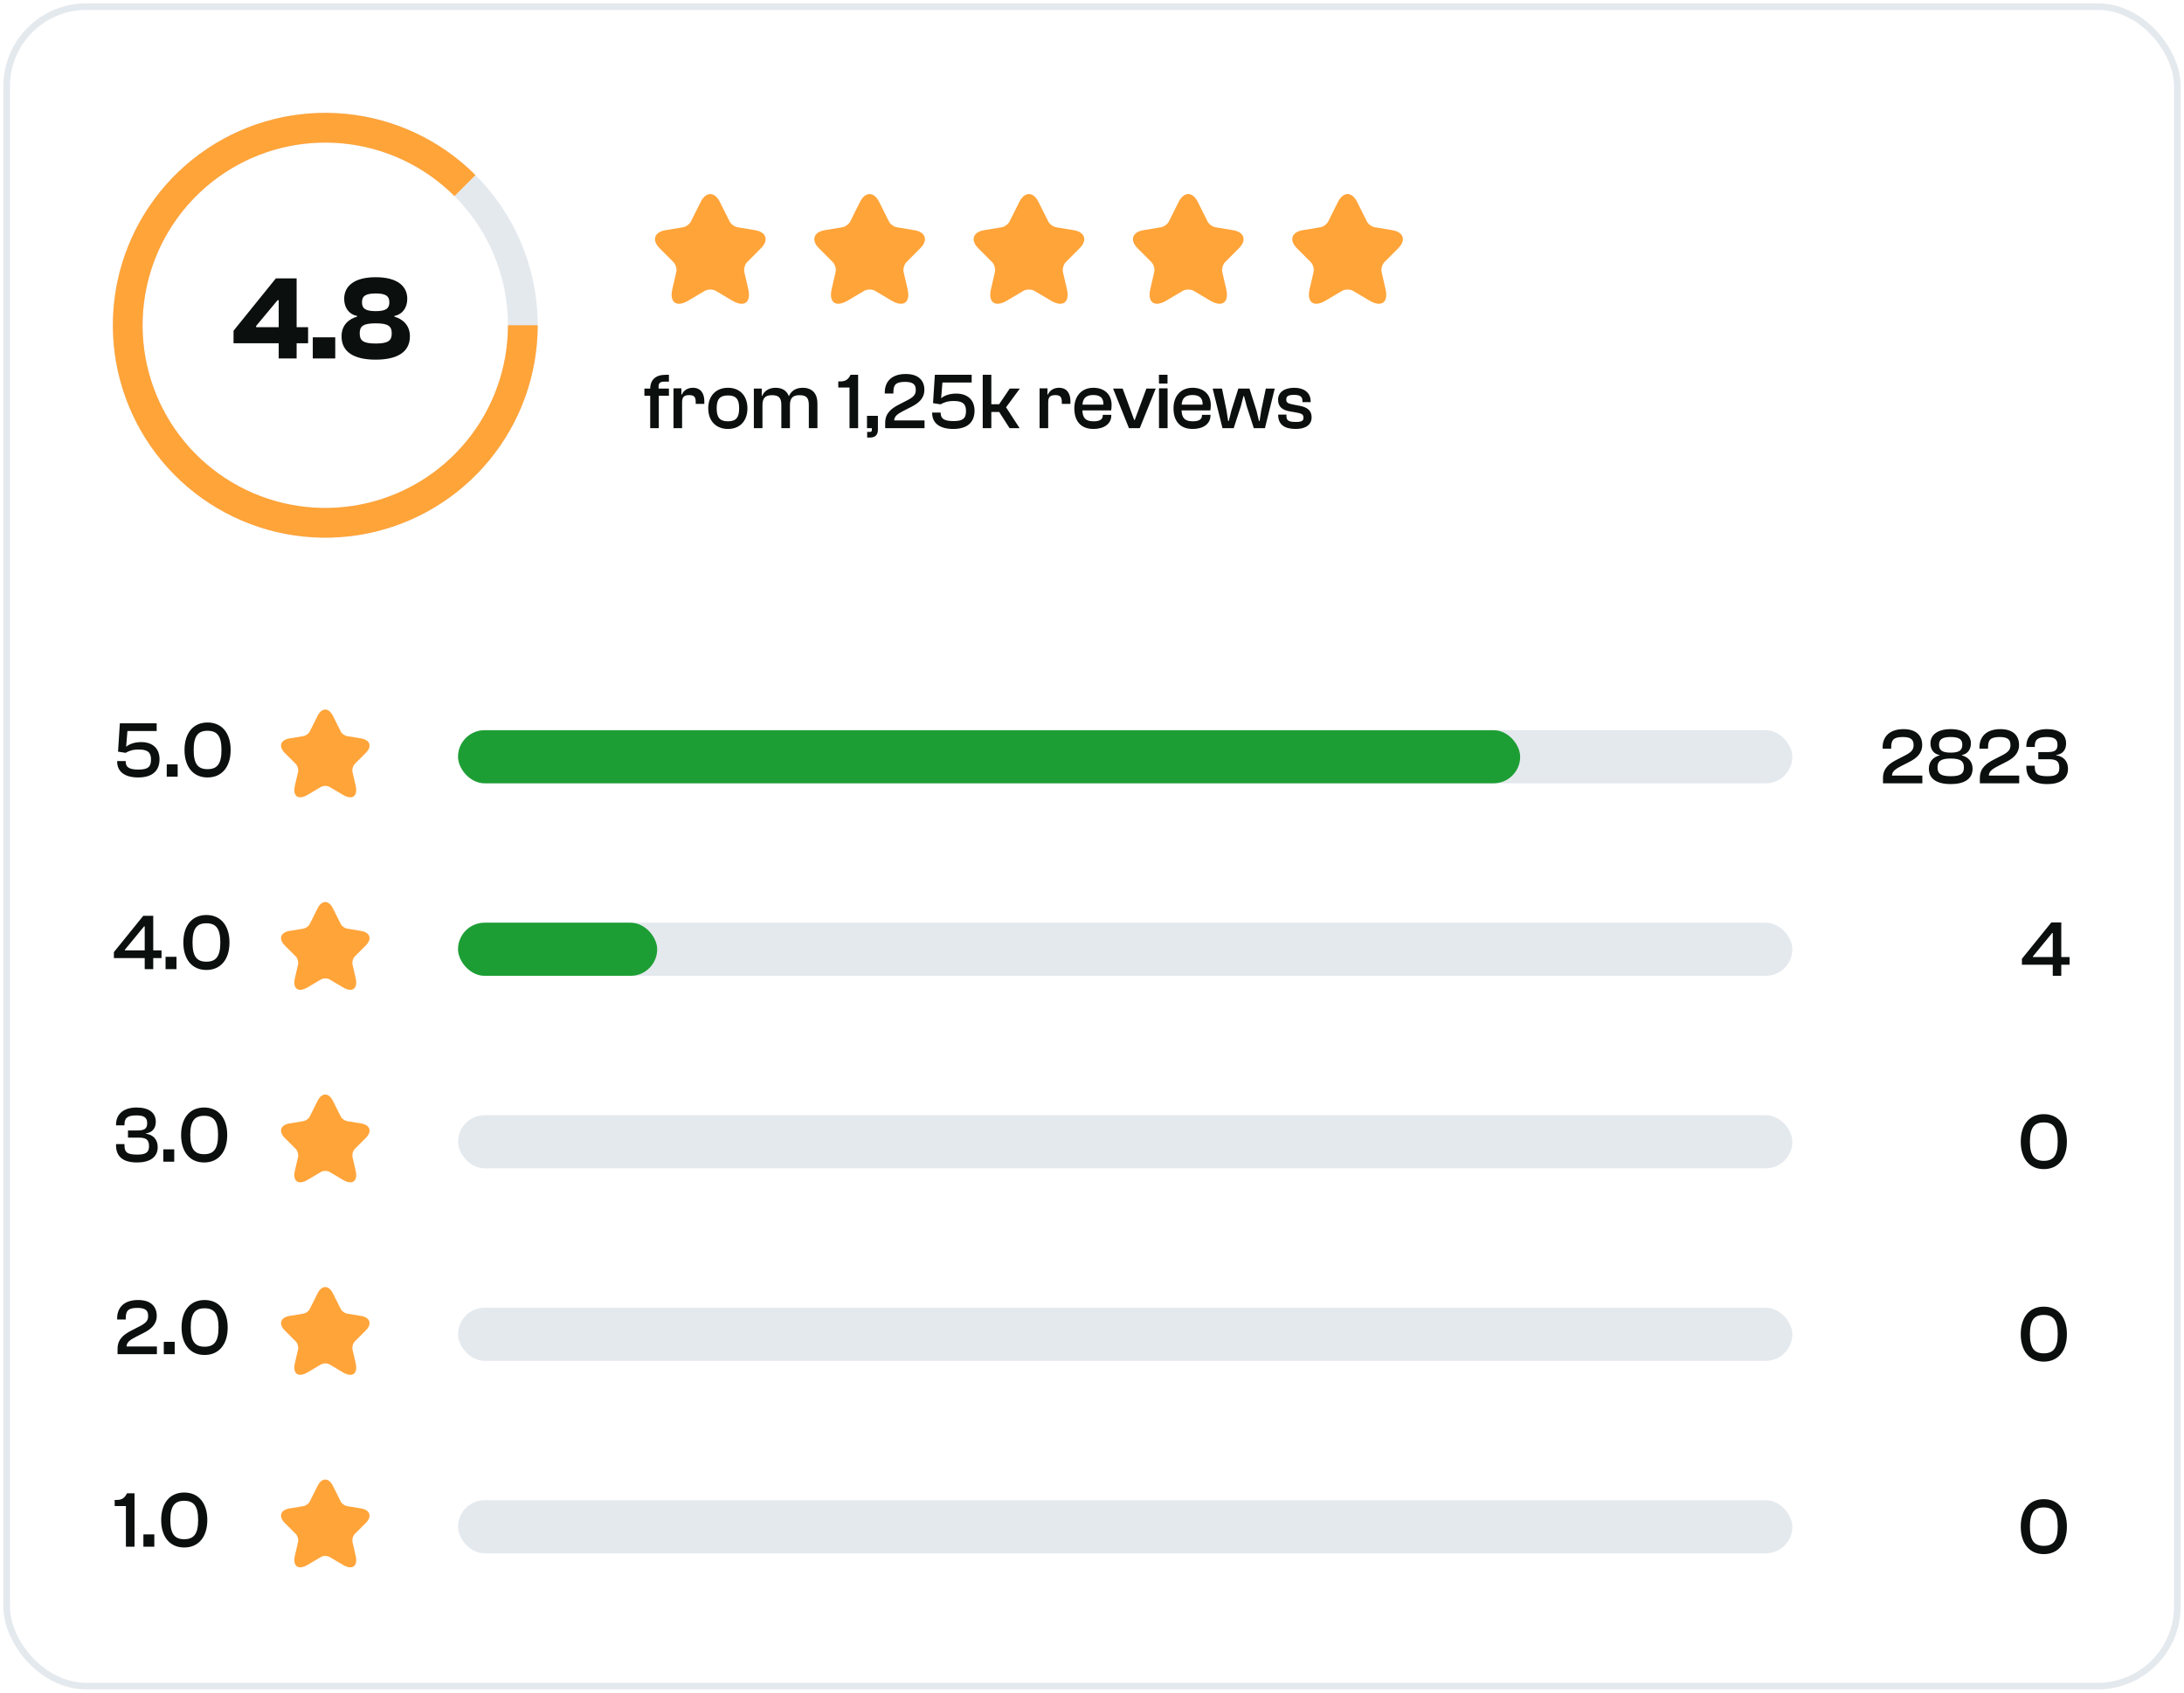 <svg width="329" height="255" viewBox="0 0 329 255" fill="none" xmlns="http://www.w3.org/2000/svg">
<rect x="1" y="1" width="327" height="253" rx="12" stroke="#E4E9EE"/>
<path d="M81 49C81 66.673 66.673 81 49 81C31.327 81 17 66.673 17 49C17 31.327 31.327 17 49 17C66.673 17 81 31.327 81 49ZM21.48 49C21.48 64.199 33.801 76.52 49 76.52C64.199 76.52 76.52 64.199 76.52 49C76.52 33.801 64.199 21.48 49 21.48C33.801 21.48 21.48 33.801 21.48 49Z" fill="#E4E9EE"/>
<path d="M81 49C81 56.403 78.433 63.578 73.736 69.301C69.04 75.023 62.504 78.941 55.243 80.385C47.982 81.829 40.444 80.711 33.915 77.222C27.386 73.732 22.269 68.086 19.436 61.246C16.603 54.406 16.229 46.795 18.378 39.711C20.527 32.626 25.066 26.506 31.222 22.393C37.377 18.28 44.769 16.428 52.136 17.154C59.504 17.88 66.392 21.138 71.627 26.373L68.46 29.54C63.958 25.038 58.034 22.237 51.697 21.613C45.361 20.988 39.005 22.581 33.711 26.118C28.417 29.655 24.513 34.919 22.665 41.011C20.817 47.104 21.138 53.649 23.575 59.531C26.011 65.414 30.412 70.269 36.027 73.27C41.642 76.272 48.124 77.233 54.369 75.991C60.613 74.749 66.234 71.38 70.273 66.459C74.312 61.537 76.52 55.367 76.52 49H81Z" fill="#FFA439"/>
<path d="M44.684 54V51.714H46.412V49.284H44.684V41.94H41.552L35.18 49.824V51.714H41.984V54H44.684ZM38.582 49.284V49.104L41.822 45.216H41.984V49.284H38.582ZM50.502 54V50.814H47.118V54H50.502ZM56.582 54.18C59.858 54.18 61.748 53.028 61.748 50.67C61.748 48.906 60.578 48.042 59.408 47.7V47.592C60.542 47.394 61.352 46.44 61.352 45.018C61.352 43.11 59.858 41.76 56.6 41.76C53.342 41.76 51.848 43.11 51.848 45.018C51.848 46.44 52.658 47.394 53.792 47.592V47.7C52.604 48.042 51.452 48.906 51.452 50.67C51.452 53.028 53.324 54.18 56.582 54.18ZM56.6 46.872C55.034 46.872 54.53 46.458 54.53 45.54C54.53 44.622 55.034 44.208 56.6 44.208C58.148 44.208 58.652 44.622 58.652 45.54C58.652 46.458 58.148 46.872 56.6 46.872ZM56.6 51.75C54.638 51.75 54.188 51.264 54.188 50.22C54.188 49.176 54.638 48.708 56.6 48.708C58.544 48.708 59.012 49.176 59.012 50.22C59.012 51.264 58.544 51.75 56.6 51.75Z" fill="#0B0F0E"/>
<path d="M108.442 30.425L109.909 33.358C110.109 33.767 110.642 34.158 111.092 34.233L113.75 34.675C115.45 34.958 115.85 36.192 114.625 37.408L112.559 39.475C112.209 39.825 112.017 40.5 112.125 40.983L112.717 43.542C113.184 45.567 112.109 46.35 110.317 45.292L107.825 43.817C107.375 43.55 106.634 43.55 106.175 43.817L103.684 45.292C101.9 46.35 100.817 45.559 101.284 43.542L101.875 40.983C101.984 40.5 101.792 39.825 101.442 39.475L99.375 37.408C98.159 36.192 98.55 34.958 100.25 34.675L102.909 34.233C103.35 34.158 103.884 33.767 104.084 33.358L105.55 30.425C106.35 28.833 107.65 28.833 108.442 30.425Z" fill="#FFA439"/>
<path d="M132.442 30.425L133.909 33.358C134.109 33.767 134.642 34.158 135.092 34.233L137.75 34.675C139.45 34.958 139.85 36.192 138.625 37.408L136.559 39.475C136.209 39.825 136.017 40.5 136.125 40.983L136.717 43.542C137.184 45.567 136.109 46.35 134.317 45.292L131.825 43.817C131.375 43.55 130.634 43.55 130.175 43.817L127.684 45.292C125.9 46.35 124.817 45.559 125.284 43.542L125.875 40.983C125.984 40.5 125.792 39.825 125.442 39.475L123.375 37.408C122.159 36.192 122.55 34.958 124.25 34.675L126.909 34.233C127.35 34.158 127.884 33.767 128.084 33.358L129.55 30.425C130.35 28.833 131.65 28.833 132.442 30.425Z" fill="#FFA439"/>
<path d="M156.442 30.425L157.909 33.358C158.109 33.767 158.642 34.158 159.092 34.233L161.75 34.675C163.45 34.958 163.85 36.192 162.625 37.408L160.559 39.475C160.209 39.825 160.017 40.5 160.125 40.983L160.717 43.542C161.184 45.567 160.109 46.35 158.317 45.292L155.825 43.817C155.375 43.55 154.634 43.55 154.175 43.817L151.684 45.292C149.9 46.35 148.817 45.559 149.284 43.542L149.875 40.983C149.984 40.5 149.792 39.825 149.442 39.475L147.375 37.408C146.159 36.192 146.55 34.958 148.25 34.675L150.909 34.233C151.35 34.158 151.884 33.767 152.084 33.358L153.55 30.425C154.35 28.833 155.65 28.833 156.442 30.425Z" fill="#FFA439"/>
<path d="M180.442 30.425L181.909 33.358C182.109 33.767 182.642 34.158 183.092 34.233L185.75 34.675C187.45 34.958 187.85 36.192 186.625 37.408L184.559 39.475C184.209 39.825 184.017 40.5 184.125 40.983L184.717 43.542C185.184 45.567 184.109 46.35 182.317 45.292L179.825 43.817C179.375 43.55 178.634 43.55 178.175 43.817L175.684 45.292C173.9 46.35 172.817 45.559 173.284 43.542L173.875 40.983C173.984 40.5 173.792 39.825 173.442 39.475L171.375 37.408C170.159 36.192 170.55 34.958 172.25 34.675L174.909 34.233C175.35 34.158 175.884 33.767 176.084 33.358L177.55 30.425C178.35 28.833 179.65 28.833 180.442 30.425Z" fill="#FFA439"/>
<path d="M204.442 30.425L205.909 33.358C206.109 33.767 206.642 34.158 207.092 34.233L209.75 34.675C211.45 34.958 211.85 36.192 210.625 37.408L208.559 39.475C208.209 39.825 208.017 40.5 208.125 40.983L208.717 43.542C209.184 45.567 208.109 46.35 206.317 45.292L203.825 43.817C203.375 43.55 202.634 43.55 202.175 43.817L199.684 45.292C197.9 46.35 196.817 45.559 197.284 43.542L197.875 40.983C197.984 40.5 197.792 39.825 197.442 39.475L195.375 37.408C194.159 36.192 194.55 34.958 196.25 34.675L198.909 34.233C199.35 34.158 199.884 33.767 200.084 33.358L201.55 30.425C202.35 28.833 203.65 28.833 204.442 30.425Z" fill="#FFA439"/>
<path d="M99.244 64.5V59.616H100.768V58.536H99.208V58.212C99.208 57.708 99.472 57.492 100.048 57.492H100.768V56.46H100.288C98.776 56.46 97.972 57.192 97.948 58.536H97.072V59.616H97.948V64.5H99.244ZM102.752 64.5V60.612C102.752 59.82 103.04 59.52 103.82 59.52C104.576 59.52 104.804 59.808 104.804 60.6V60.84H106.1V60.444C106.1 59.328 105.62 58.416 104.372 58.416C103.496 58.416 102.944 58.896 102.704 59.448H102.644V58.5H101.456V64.5H102.752ZM109.665 64.62C111.489 64.62 112.593 63.372 112.593 61.512C112.593 59.664 111.489 58.416 109.665 58.416C107.829 58.416 106.689 59.664 106.689 61.512C106.689 63.372 107.829 64.62 109.665 64.62ZM109.665 63.468C108.405 63.468 107.961 62.856 107.961 61.512C107.961 60.18 108.405 59.568 109.665 59.568C110.913 59.568 111.345 60.18 111.345 61.512C111.345 62.856 110.913 63.468 109.665 63.468ZM114.858 64.5V61.02C114.858 59.94 115.314 59.532 116.298 59.532C117.378 59.532 117.702 59.976 117.702 61.044V64.5H118.998V61.032C118.998 59.94 119.454 59.532 120.438 59.532C121.518 59.532 121.842 59.976 121.842 61.044V64.5H123.138V60.756C123.138 59.4 122.454 58.416 120.918 58.416C119.742 58.416 119.13 59.028 118.854 59.652H118.818C118.53 58.896 117.882 58.416 116.838 58.416C115.698 58.416 115.074 59.016 114.798 59.652H114.75V58.536H113.562V64.5H114.858ZM129.268 64.5V56.46H128.128C127.792 57.18 127.348 57.456 126.592 57.456H126.28V58.38H127.972V64.5H129.268ZM131.062 65.916C131.818 65.916 132.25 65.532 132.25 64.728V62.64H130.606V64.5H131.338V64.752C131.338 65.016 131.23 65.064 131.026 65.064H130.63V65.916H131.062ZM139.273 64.5V63.336H134.701C134.701 62.676 135.325 62.292 136.141 61.872L137.317 61.272C138.349 60.744 139.249 60.036 139.249 58.716C139.249 57.384 138.421 56.34 136.441 56.34C134.221 56.34 133.285 57.588 133.285 59.088V59.28H134.581V59.112C134.581 58.008 134.881 57.528 136.345 57.528C137.677 57.528 137.953 58.02 137.953 58.764C137.953 59.448 137.605 59.808 136.741 60.264L135.505 60.9C134.377 61.476 133.345 62.172 133.345 63.696V64.5H139.273ZM143.589 64.62C145.809 64.62 146.805 63.54 146.805 61.872C146.805 60.252 145.761 59.292 144.045 59.292C142.989 59.292 142.233 59.616 141.813 59.964H141.777L141.969 57.624H146.373V56.46H140.829L140.553 60.732L141.693 60.912C142.089 60.684 142.665 60.408 143.649 60.408C145.005 60.408 145.521 60.828 145.521 61.908C145.521 63.036 145.053 63.432 143.637 63.432C142.305 63.432 141.705 63.12 141.705 62.22V62.148H140.421V62.22C140.421 63.696 141.501 64.62 143.589 64.62ZM149.334 64.5V62.064H150.522L152.082 64.5H153.594L151.554 61.356L153.63 58.536H152.106L150.51 60.9H149.334V56.46H148.038V64.5H149.334ZM157.901 64.5V60.612C157.901 59.82 158.189 59.52 158.969 59.52C159.725 59.52 159.953 59.808 159.953 60.6V60.84H161.249V60.444C161.249 59.328 160.769 58.416 159.521 58.416C158.645 58.416 158.093 58.896 157.853 59.448H157.793V58.5H156.605V64.5H157.901ZM164.729 64.62C166.337 64.62 167.405 63.828 167.405 62.604V62.496H166.121V62.592C166.121 63.132 165.737 63.468 164.741 63.468C163.493 63.468 163.097 62.916 163.049 61.824H167.381C167.417 61.644 167.453 61.32 167.453 61.008C167.453 59.376 166.325 58.416 164.717 58.416C162.941 58.416 161.837 59.664 161.837 61.512C161.837 63.372 162.761 64.62 164.729 64.62ZM164.693 59.508C165.713 59.508 166.265 59.94 166.217 60.96H163.061C163.133 60.036 163.565 59.508 164.693 59.508ZM171.697 64.5L174.097 58.536H172.693L170.941 63.264H170.857L169.117 58.536H167.677L170.065 64.5H171.697ZM175.875 57.78V56.46H174.579L174.591 57.78H175.875ZM175.887 64.5V58.5H174.591V64.5H175.887ZM179.671 64.62C181.279 64.62 182.347 63.828 182.347 62.604V62.496H181.063V62.592C181.063 63.132 180.679 63.468 179.683 63.468C178.435 63.468 178.039 62.916 177.991 61.824H182.323C182.359 61.644 182.395 61.32 182.395 61.008C182.395 59.376 181.267 58.416 179.659 58.416C177.883 58.416 176.779 59.664 176.779 61.512C176.779 63.372 177.703 64.62 179.671 64.62ZM179.635 59.508C180.655 59.508 181.207 59.94 181.159 60.96H178.003C178.075 60.036 178.507 59.508 179.635 59.508ZM185.847 64.5L186.927 61.176L187.311 59.676H187.407L187.803 61.176L188.871 64.5H190.551L192.027 58.536H190.683L189.987 61.86L189.747 63.42H189.651L189.279 61.86L188.223 58.536H186.543L185.499 61.848L185.103 63.42H185.007L184.767 61.848L184.083 58.536H182.679L184.155 64.5H185.847ZM195.195 64.62C196.707 64.62 197.583 63.972 197.583 62.868C197.583 61.884 196.983 61.368 195.831 61.14L194.823 60.948C193.983 60.78 193.767 60.648 193.767 60.192C193.767 59.736 193.995 59.484 194.943 59.484C196.011 59.484 196.203 59.88 196.203 60.432V60.576H197.439V60.468C197.439 59.112 196.383 58.416 194.979 58.416C193.419 58.416 192.531 59.136 192.531 60.216C192.531 61.296 193.203 61.776 194.271 61.968L195.195 62.124C196.071 62.28 196.359 62.424 196.359 62.904C196.359 63.348 196.179 63.564 195.219 63.564C194.079 63.564 193.791 63.324 193.791 62.676V62.46H192.543V62.484C192.543 63.936 193.455 64.62 195.195 64.62Z" fill="#0B0F0E"/>
<path d="M20.816 117.12C23.036 117.12 24.032 116.04 24.032 114.372C24.032 112.752 22.988 111.792 21.272 111.792C20.216 111.792 19.46 112.116 19.04 112.464H19.004L19.196 110.124H23.6V108.96H18.056L17.78 113.232L18.92 113.412C19.316 113.184 19.892 112.908 20.876 112.908C22.232 112.908 22.748 113.328 22.748 114.408C22.748 115.536 22.28 115.932 20.864 115.932C19.532 115.932 18.932 115.62 18.932 114.72V114.648H17.648V114.72C17.648 116.196 18.728 117.12 20.816 117.12ZM26.762 117V115.14H25.118V117H26.762ZM31.264 117.12C33.424 117.12 34.744 115.524 34.744 112.98C34.744 110.436 33.424 108.84 31.264 108.84C29.104 108.84 27.796 110.436 27.796 112.98C27.796 115.524 29.104 117.12 31.264 117.12ZM31.264 115.872C29.836 115.872 29.176 115.104 29.176 112.98C29.176 110.856 29.836 110.088 31.264 110.088C32.692 110.088 33.364 110.856 33.364 112.98C33.364 115.104 32.692 115.872 31.264 115.872Z" fill="#0B0F0E"/>
<path d="M50.153 107.84L51.327 110.187C51.487 110.513 51.913 110.827 52.273 110.887L54.4 111.24C55.76 111.467 56.08 112.453 55.1 113.427L53.447 115.08C53.167 115.36 53.013 115.9 53.1 116.287L53.573 118.333C53.947 119.953 53.087 120.58 51.653 119.733L49.66 118.553C49.3 118.34 48.707 118.34 48.34 118.553L46.347 119.733C44.92 120.58 44.053 119.947 44.427 118.333L44.9 116.287C44.987 115.9 44.833 115.36 44.553 115.08L42.9 113.427C41.927 112.453 42.24 111.467 43.6 111.24L45.727 110.887C46.08 110.827 46.507 110.513 46.667 110.187L47.84 107.84C48.48 106.567 49.52 106.567 50.153 107.84Z" fill="#FFA439"/>
<rect x="69" y="110" width="201" height="8" rx="4" fill="#E4E9EE"/>
<rect x="69" y="110" width="160" height="8" rx="4" fill="#1D9E34"/>
<path d="M289.585 118V116.836H285.013C285.013 116.176 285.637 115.792 286.453 115.372L287.629 114.772C288.661 114.244 289.561 113.536 289.561 112.216C289.561 110.884 288.733 109.84 286.753 109.84C284.533 109.84 283.597 111.088 283.597 112.588V112.78H284.893V112.612C284.893 111.508 285.193 111.028 286.657 111.028C287.989 111.028 288.265 111.52 288.265 112.264C288.265 112.948 287.917 113.308 287.053 113.764L285.817 114.4C284.689 114.976 283.657 115.672 283.657 117.196V118H289.585ZM293.852 118.12C295.916 118.12 297.152 117.34 297.152 115.804C297.152 114.664 296.42 114.04 295.544 113.788V113.74C296.384 113.596 296.9 112.912 296.9 111.988C296.9 110.74 295.88 109.84 293.852 109.84C291.824 109.84 290.804 110.74 290.804 111.988C290.804 112.912 291.32 113.596 292.172 113.74V113.788C291.284 114.04 290.564 114.664 290.564 115.804C290.564 117.34 291.788 118.12 293.852 118.12ZM293.852 113.38C292.544 113.38 292.1 112.996 292.1 112.192C292.1 111.436 292.508 111.028 293.852 111.028C295.208 111.028 295.604 111.436 295.604 112.192C295.604 112.996 295.172 113.38 293.852 113.38ZM293.852 116.932C292.28 116.932 291.872 116.488 291.872 115.6C291.872 114.724 292.292 114.268 293.852 114.268C295.412 114.268 295.844 114.724 295.844 115.6C295.844 116.488 295.436 116.932 293.852 116.932ZM304.175 118V116.836H299.603C299.603 116.176 300.227 115.792 301.043 115.372L302.219 114.772C303.251 114.244 304.151 113.536 304.151 112.216C304.151 110.884 303.323 109.84 301.343 109.84C299.123 109.84 298.187 111.088 298.187 112.588V112.78H299.483V112.612C299.483 111.508 299.783 111.028 301.247 111.028C302.579 111.028 302.855 111.52 302.855 112.264C302.855 112.948 302.507 113.308 301.643 113.764L300.407 114.4C299.279 114.976 298.247 115.672 298.247 117.196V118H304.175ZM308.418 118.12C310.278 118.12 311.526 117.364 311.526 115.816C311.526 114.664 310.854 113.944 309.75 113.788V113.74C310.77 113.596 311.238 112.912 311.238 111.988C311.238 110.584 310.158 109.84 308.346 109.84C306.33 109.84 305.25 110.884 305.25 112.42V112.528H306.522V112.432C306.522 111.424 306.942 111.028 308.334 111.028C309.462 111.028 309.942 111.352 309.942 112.192C309.942 113.032 309.534 113.296 308.478 113.296H307.05V114.376H308.658C309.774 114.376 310.218 114.676 310.218 115.684C310.218 116.62 309.714 116.932 308.442 116.932C306.858 116.932 306.522 116.536 306.522 115.528V115.348H305.25V115.54C305.25 117.076 306.126 118.12 308.418 118.12Z" fill="#0B0F0E"/>
<path d="M23.084 146V144.332H24.332V143.168H23.084V137.96H21.584L17.156 143.432V144.332H21.8V146H23.084ZM18.812 143.168V143.072L21.704 139.556H21.8V143.168H18.812ZM26.586 146V144.14H24.942V146H26.586ZM31.089 146.12C33.249 146.12 34.569 144.524 34.569 141.98C34.569 139.436 33.249 137.84 31.089 137.84C28.929 137.84 27.621 139.436 27.621 141.98C27.621 144.524 28.929 146.12 31.089 146.12ZM31.089 144.872C29.661 144.872 29.001 144.104 29.001 141.98C29.001 139.856 29.661 139.088 31.089 139.088C32.517 139.088 33.189 139.856 33.189 141.98C33.189 144.104 32.517 144.872 31.089 144.872Z" fill="#0B0F0E"/>
<path d="M50.153 136.84L51.327 139.187C51.487 139.513 51.913 139.827 52.273 139.887L54.4 140.24C55.76 140.467 56.08 141.453 55.1 142.427L53.447 144.08C53.167 144.36 53.013 144.9 53.1 145.287L53.573 147.333C53.947 148.953 53.087 149.58 51.653 148.733L49.66 147.553C49.3 147.34 48.707 147.34 48.34 147.553L46.347 148.733C44.92 149.58 44.053 148.947 44.427 147.333L44.9 145.287C44.987 144.9 44.833 144.36 44.553 144.08L42.9 142.427C41.927 141.453 42.24 140.467 43.6 140.24L45.727 139.887C46.08 139.827 46.507 139.513 46.667 139.187L47.84 136.84C48.48 135.567 49.52 135.567 50.153 136.84Z" fill="#FFA439"/>
<rect x="69" y="139" width="201" height="8" rx="4" fill="#E4E9EE"/>
<rect x="69" y="139" width="30" height="8" rx="4" fill="#1D9E34"/>
<path d="M310.514 147V145.332H311.762V144.168H310.514V138.96H309.014L304.586 144.432V145.332H309.23V147H310.514ZM306.242 144.168V144.072L309.134 140.556H309.23V144.168H306.242Z" fill="#0B0F0E"/>
<path d="M20.648 175.12C22.508 175.12 23.756 174.364 23.756 172.816C23.756 171.664 23.084 170.944 21.98 170.788V170.74C23 170.596 23.468 169.912 23.468 168.988C23.468 167.584 22.388 166.84 20.576 166.84C18.56 166.84 17.48 167.884 17.48 169.42V169.528H18.752V169.432C18.752 168.424 19.172 168.028 20.564 168.028C21.692 168.028 22.172 168.352 22.172 169.192C22.172 170.032 21.764 170.296 20.708 170.296H19.28V171.376H20.888C22.004 171.376 22.448 171.676 22.448 172.684C22.448 173.62 21.944 173.932 20.672 173.932C19.088 173.932 18.752 173.536 18.752 172.528V172.348H17.48V172.54C17.48 174.076 18.356 175.12 20.648 175.12ZM26.247 175V173.14H24.602V175H26.247ZM30.749 175.12C32.909 175.12 34.229 173.524 34.229 170.98C34.229 168.436 32.909 166.84 30.749 166.84C28.589 166.84 27.281 168.436 27.281 170.98C27.281 173.524 28.589 175.12 30.749 175.12ZM30.749 173.872C29.321 173.872 28.661 173.104 28.661 170.98C28.661 168.856 29.321 168.088 30.749 168.088C32.177 168.088 32.849 168.856 32.849 170.98C32.849 173.104 32.177 173.872 30.749 173.872Z" fill="#0B0F0E"/>
<path d="M50.153 165.84L51.327 168.187C51.487 168.513 51.913 168.827 52.273 168.887L54.4 169.24C55.76 169.467 56.08 170.453 55.1 171.427L53.447 173.08C53.167 173.36 53.013 173.9 53.1 174.287L53.573 176.333C53.947 177.953 53.087 178.58 51.653 177.733L49.66 176.553C49.3 176.34 48.707 176.34 48.34 176.553L46.347 177.733C44.92 178.58 44.053 177.947 44.427 176.333L44.9 174.287C44.987 173.9 44.833 173.36 44.553 173.08L42.9 171.427C41.927 170.453 42.24 169.467 43.6 169.24L45.727 168.887C46.08 168.827 46.507 168.513 46.667 168.187L47.84 165.84C48.48 164.567 49.52 164.567 50.153 165.84Z" fill="#FFA439"/>
<rect x="69" y="168" width="201" height="8" rx="4" fill="#E4E9EE"/>
<path d="M307.878 176.12C310.038 176.12 311.358 174.524 311.358 171.98C311.358 169.436 310.038 167.84 307.878 167.84C305.718 167.84 304.41 169.436 304.41 171.98C304.41 174.524 305.718 176.12 307.878 176.12ZM307.878 174.872C306.45 174.872 305.79 174.104 305.79 171.98C305.79 169.856 306.45 169.088 307.878 169.088C309.306 169.088 309.978 169.856 309.978 171.98C309.978 174.104 309.306 174.872 307.878 174.872Z" fill="#0B0F0E"/>
<path d="M23.636 204V202.836H19.064C19.064 202.176 19.688 201.792 20.504 201.372L21.68 200.772C22.712 200.244 23.612 199.536 23.612 198.216C23.612 196.884 22.784 195.84 20.804 195.84C18.584 195.84 17.648 197.088 17.648 198.588V198.78H18.944V198.612C18.944 197.508 19.244 197.028 20.708 197.028C22.04 197.028 22.316 197.52 22.316 198.264C22.316 198.948 21.968 199.308 21.104 199.764L19.868 200.4C18.74 200.976 17.708 201.672 17.708 203.196V204H23.636ZM26.317 204V202.14H24.673V204H26.317ZM30.819 204.12C32.979 204.12 34.299 202.524 34.299 199.98C34.299 197.436 32.979 195.84 30.819 195.84C28.659 195.84 27.351 197.436 27.351 199.98C27.351 202.524 28.659 204.12 30.819 204.12ZM30.819 202.872C29.391 202.872 28.731 202.104 28.731 199.98C28.731 197.856 29.391 197.088 30.819 197.088C32.247 197.088 32.919 197.856 32.919 199.98C32.919 202.104 32.247 202.872 30.819 202.872Z" fill="#0B0F0E"/>
<path d="M50.153 194.84L51.327 197.187C51.487 197.513 51.913 197.827 52.273 197.887L54.4 198.24C55.76 198.467 56.08 199.453 55.1 200.427L53.447 202.08C53.167 202.36 53.013 202.9 53.1 203.287L53.573 205.333C53.947 206.953 53.087 207.58 51.653 206.733L49.66 205.553C49.3 205.34 48.707 205.34 48.34 205.553L46.347 206.733C44.92 207.58 44.053 206.947 44.427 205.333L44.9 203.287C44.987 202.9 44.833 202.36 44.553 202.08L42.9 200.427C41.927 199.453 42.24 198.467 43.6 198.24L45.727 197.887C46.08 197.827 46.507 197.513 46.667 197.187L47.84 194.84C48.48 193.567 49.52 193.567 50.153 194.84Z" fill="#FFA439"/>
<rect x="69" y="197" width="201" height="8" rx="4" fill="#E4E9EE"/>
<path d="M307.878 205.12C310.038 205.12 311.358 203.524 311.358 200.98C311.358 198.436 310.038 196.84 307.878 196.84C305.718 196.84 304.41 198.436 304.41 200.98C304.41 203.524 305.718 205.12 307.878 205.12ZM307.878 203.872C306.45 203.872 305.79 203.104 305.79 200.98C305.79 198.856 306.45 198.088 307.878 198.088C309.306 198.088 309.978 198.856 309.978 200.98C309.978 203.104 309.306 203.872 307.878 203.872Z" fill="#0B0F0E"/>
<path d="M20.264 233V224.96H19.124C18.788 225.68 18.344 225.956 17.588 225.956H17.276V226.88H18.968V233H20.264ZM23.247 233V231.14H21.602V233H23.247ZM27.749 233.12C29.909 233.12 31.229 231.524 31.229 228.98C31.229 226.436 29.909 224.84 27.749 224.84C25.589 224.84 24.281 226.436 24.281 228.98C24.281 231.524 25.589 233.12 27.749 233.12ZM27.749 231.872C26.321 231.872 25.661 231.104 25.661 228.98C25.661 226.856 26.321 226.088 27.749 226.088C29.177 226.088 29.849 226.856 29.849 228.98C29.849 231.104 29.177 231.872 27.749 231.872Z" fill="#0B0F0E"/>
<path d="M50.153 223.84L51.327 226.187C51.487 226.513 51.913 226.827 52.273 226.887L54.4 227.24C55.76 227.467 56.08 228.453 55.1 229.427L53.447 231.08C53.167 231.36 53.013 231.9 53.1 232.287L53.573 234.333C53.947 235.953 53.087 236.58 51.653 235.733L49.66 234.553C49.3 234.34 48.707 234.34 48.34 234.553L46.347 235.733C44.92 236.58 44.053 235.947 44.427 234.333L44.9 232.287C44.987 231.9 44.833 231.36 44.553 231.08L42.9 229.427C41.927 228.453 42.24 227.467 43.6 227.24L45.727 226.887C46.08 226.827 46.507 226.513 46.667 226.187L47.84 223.84C48.48 222.567 49.52 222.567 50.153 223.84Z" fill="#FFA439"/>
<rect x="69" y="226" width="201" height="8" rx="4" fill="#E4E9EE"/>
<path d="M307.878 234.12C310.038 234.12 311.358 232.524 311.358 229.98C311.358 227.436 310.038 225.84 307.878 225.84C305.718 225.84 304.41 227.436 304.41 229.98C304.41 232.524 305.718 234.12 307.878 234.12ZM307.878 232.872C306.45 232.872 305.79 232.104 305.79 229.98C305.79 227.856 306.45 227.088 307.878 227.088C309.306 227.088 309.978 227.856 309.978 229.98C309.978 232.104 309.306 232.872 307.878 232.872Z" fill="#0B0F0E"/>
</svg>
